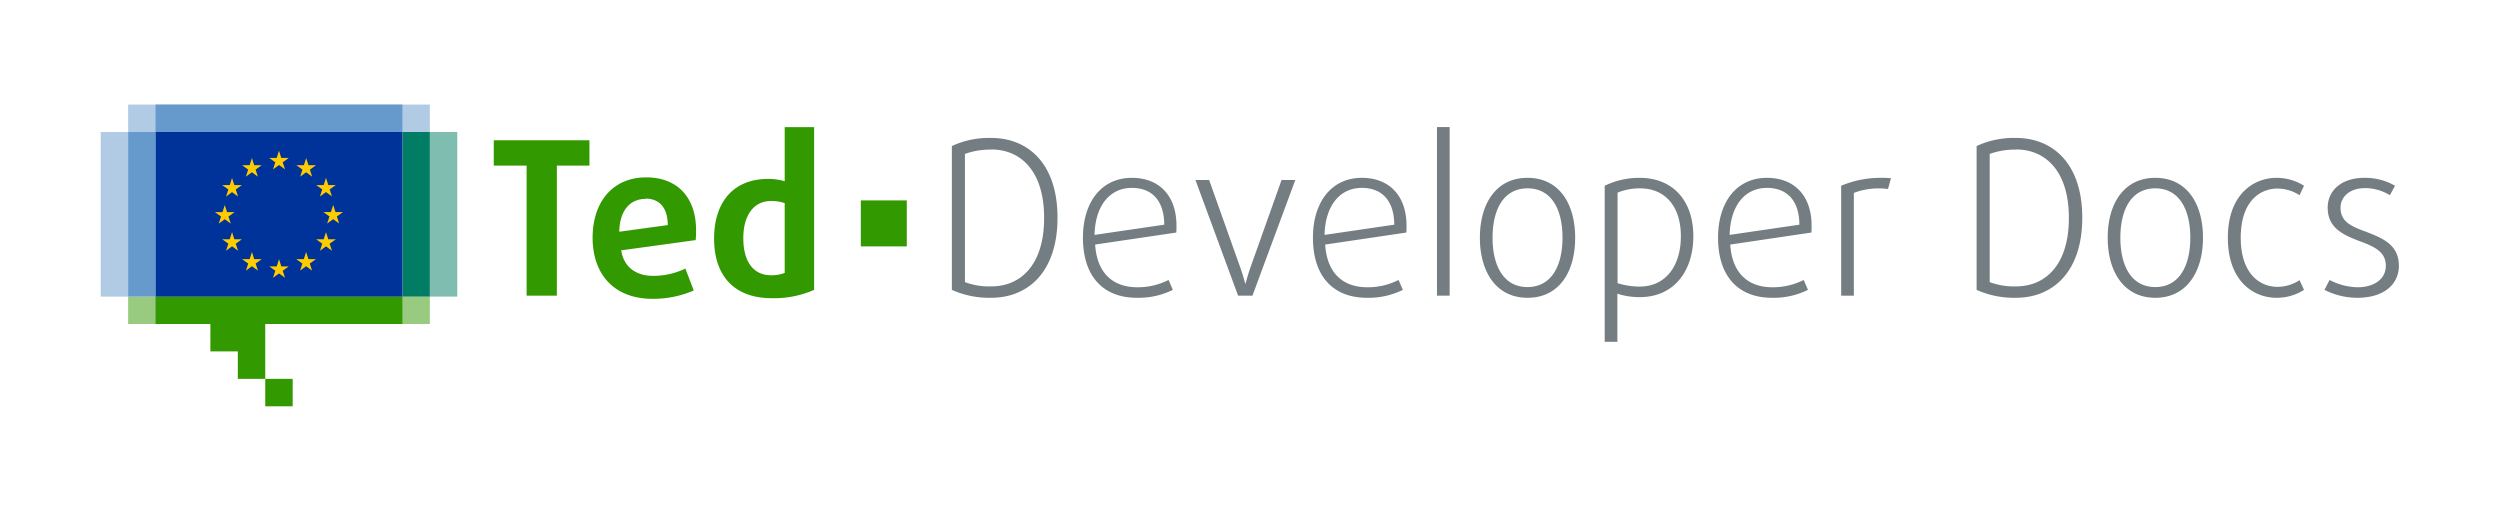 <svg id="Layer_1" data-name="Layer 1" xmlns="http://www.w3.org/2000/svg" viewBox="0 0 489.36 100"><defs><style>.cls-6{fill:#390}.cls-2{opacity:.5}.cls-2,.cls-3{fill:#69c}</style></defs><path opacity=".5" fill="#390" d="M25.08 58.05h59.06v5.37H25.08z"/><path class="cls-2" d="M25.08 20.47h59.06v5.37H25.08z"/><path class="cls-3" d="M30.45 20.47h48.32v5.37H30.45z"/><path fill="#007d64" d="M78.77 25.84h5.37v32.22h-5.37z"/><path fill="#007d64" opacity=".5" d="M84.14 25.84h5.37v32.22h-5.37z"/><path class="cls-3" d="M25.08 25.84h5.37v32.22h-5.37z"/><path class="cls-2" d="M19.71 25.84h5.37v32.22h-5.37z"/><path class="cls-6" d="M51.92 63.42h26.85v-5.37H30.45v5.37h10.73v5.37h5.37v5.37h5.37V63.42z"/><path class="cls-6" d="M51.92 74.16h5.37v5.37h-5.37z"/><path fill="#039" d="M30.45 25.84h48.32v32.22H30.45z"/><path d="M53.44 33.15l1.17-.85 1.18.85-.45-1.38 1.19-.86h-1.47l-.45-1.4-.45 1.4H52.7l1.19.86-.45 1.38zm-5.31 1.43l1.18-.86 1.17.86-.45-1.38 1.19-.86h-1.46l-.45-1.4-.45 1.4h-1.47l1.19.86-.45 1.38zm-2.71.25l-.45 1.4H43.5l1.2.86-.45 1.38 1.17-.86 1.18.86-.45-1.38 1.19-.86h-1.47l-.45-1.4zM44 42.91l1.17.86-.45-1.39 1.2-.85h-1.47l-.45-1.4-.45 1.4h-1.47l1.19.85-.45 1.39 1.18-.86zm1.87 3.93l-.45-1.4-.45 1.4H43.5l1.2.86-.45 1.38 1.17-.86 1.18.86-.45-1.38 1.19-.86h-1.47zm3.89 3.89l-.45-1.4-.44 1.4H47.4l1.19.86-.45 1.38 1.17-.86 1.18.86-.45-1.38 1.19-.86h-1.47zm5.3 1.41l-.44-1.4-.45 1.4H52.7l1.19.86-.45 1.38 1.18-.86 1.17.86-.45-1.38 1.19-.86h-1.47zm5.31-1.41l-.45-1.4-.45 1.4H58l1.19.86-.45 1.38 1.18-.86 1.17.86-.45-1.38 1.2-.86h-1.47zm3.89-3.89l-.45-1.4-.45 1.4h-1.47l1.19.86-.45 1.38 1.18-.86 1.17.86-.45-1.38 1.2-.86h-1.47zm2.88-5.33h-1.47l-.45-1.4-.45 1.4H63.3l1.19.86-.45 1.38 1.18-.85 1.17.85-.45-1.38 1.2-.86zm-4.51-3.06l1.18-.85 1.17.85-.45-1.38 1.2-.85h-1.47l-.45-1.41-.45 1.41h-1.47l1.19.85-.45 1.38zm-2.7-7.51l-.45 1.4h-1.47l1.19.86-.44 1.38 1.17-.86 1.17.86-.44-1.38 1.19-.86h-1.47l-.45-1.4z" fill="#fc0"/><path class="cls-6" d="M168.5 39.23h9v9h-9zM109 32.41v25.46h-5.92V32.41h-6.43v-4.95h18.73v4.95zM136.17 47l-14.57 2c.5 3.32 2.94 5 6.26 5a14.52 14.52 0 006.3-1.43l1.64 4.29a20.06 20.06 0 01-8.36 1.63C120 58.37 116 53.5 116 46.53s3.91-11.81 10.5-11.81c6.26 0 9.75 4.12 9.75 10.29a14.29 14.29 0 01-.08 1.99zm-9.78-8.07c-3 0-5.09 2.19-5.17 6.43l9.49-1.3c0-3.46-1.71-5.18-4.32-5.18zm24.69 19.44c-7.31 0-11.3-4.32-11.3-11.67 0-7 3.66-11.68 10.59-11.68a11 11 0 013.23.46V24.89h5.76v31.85a19.41 19.41 0 01-8.28 1.63zm2.52-18.61a8 8 0 00-2.64-.42c-3.57 0-5.46 3-5.46 7.27 0 4.58 1.93 7.27 5.46 7.27a7 7 0 002.64-.46z"/><path d="M194 58.29a17.85 17.85 0 01-7.68-1.55V28.59A17.26 17.26 0 01194 27c7.23 0 13 5 13 15.62s-5.77 15.67-13 15.67zm.05-29a14.31 14.31 0 00-5.17.84v25.09a13.48 13.48 0 005.17.84c5.63 0 10.33-4.07 10.33-13.4s-4.7-13.4-10.33-13.4zm36.2 16.23l-15.88 2.35c.34 5.55 3.45 8.36 8.24 8.36a13.24 13.24 0 006.13-1.43l.84 1.94a15.17 15.17 0 01-7.06 1.55c-6.47 0-10.54-4.08-10.54-11.76 0-7 3.65-11.72 9.58-11.72 5.25 0 8.73 3.4 8.73 9.36 0 .42 0 .83-.04 1.35zm-8.69-8.74c-4.46 0-7.19 3.66-7.31 9.2l13.65-2c-.04-4.89-2.56-7.2-6.34-7.2zm23.6 21.09h-2.81L234 35.23h2.68l6.05 17a32.5 32.5 0 011 3.28h.08c.13-.51.63-2.27 1-3.28l6.05-17h2.69zm30.12-12.35l-15.88 2.35c.33 5.55 3.44 8.36 8.23 8.36a13.21 13.21 0 006.13-1.43l.84 1.94a15.16 15.16 0 01-7.05 1.55c-6.47 0-10.55-4.08-10.55-11.76 0-7 3.66-11.72 9.58-11.72 5.25 0 8.74 3.4 8.74 9.36 0 .42 0 .83-.04 1.35zm-8.7-8.74c-4.45 0-7.18 3.66-7.31 9.2l13.65-2c-.04-4.89-2.56-7.2-6.34-7.2zm14.7 21.09v-33h2.48v33zm17.72.42c-6.13 0-9.32-5.08-9.32-11.76s3.19-11.72 9.32-11.72 9.33 5 9.33 11.72-3.15 11.76-9.33 11.76zm0-21.42c-4.66 0-6.84 4.11-6.84 9.66s2.18 9.66 6.84 9.66 6.85-4.12 6.85-9.66-2.14-9.66-6.85-9.66zm22 21.29a14 14 0 01-4.41-.67v9.41h-2.48V36.36a15.49 15.49 0 016.81-1.55c6.68 0 10.54 4.62 10.54 11.42S327.69 58.16 321 58.16zm0-21.29a11.16 11.16 0 00-4.37.84v17.72a14.79 14.79 0 004.28.67c5.3 0 8.11-4.24 8.11-9.87s-2.89-9.36-8.02-9.36zm33.57 8.65l-15.88 2.35c.34 5.55 3.45 8.36 8.23 8.36a13.25 13.25 0 006.14-1.43l.84 1.94a15.17 15.17 0 01-7.06 1.55c-6.47 0-10.54-4.08-10.54-11.76 0-7 3.65-11.72 9.57-11.72 5.26 0 8.74 3.4 8.74 9.36 0 .42 0 .83-.04 1.35zm-8.7-8.74c-4.45 0-7.18 3.66-7.3 9.2l13.65-2c-.04-4.89-2.56-7.2-6.35-7.2zm23.69.22a11 11 0 00-1.68-.12 13.5 13.5 0 00-5 .88v20.11h-2.48V36.36a19.67 19.67 0 017.82-1.55 16.59 16.59 0 011.93.08zm25.03 21.29a17.85 17.85 0 01-7.68-1.55V28.59a17.23 17.23 0 017.68-1.59c7.23 0 13 5 13 15.62s-5.77 15.67-13 15.67zm.05-29a14.31 14.31 0 00-5.17.84v25.09a13.48 13.48 0 005.17.84c5.62 0 10.33-4.07 10.33-13.4s-4.71-13.4-10.33-13.4zm27.25 29c-6.13 0-9.32-5.08-9.32-11.76s3.19-11.72 9.32-11.72 9.33 5 9.33 11.72-3.22 11.76-9.33 11.76zm0-21.42c-4.66 0-6.84 4.11-6.84 9.66s2.18 9.66 6.84 9.66 6.85-4.12 6.85-9.66-2.18-9.66-6.85-9.66zm23.73 21.42c-4.58 0-9.53-3.32-9.53-11.76s5-11.72 9.53-11.72a10 10 0 015.38 1.55l-.88 1.85a7.94 7.94 0 00-4.33-1.3c-3.44 0-7.18 2.52-7.18 9.62s3.78 9.62 7.18 9.62a7.94 7.94 0 004.33-1.31l.88 1.9a9.84 9.84 0 01-5.38 1.55zm15.84 0a14.17 14.17 0 01-6.46-1.55l1-1.94a12.18 12.18 0 005.47 1.43c3.31 0 5.54-1.64 5.54-4.2 0-2.73-2.18-3.74-5.13-4.83-3.36-1.26-6.25-2.65-6.25-6.55 0-3.28 2.6-5.84 7.18-5.84a11.66 11.66 0 016 1.55l-1 1.85a9.42 9.42 0 00-4.83-1.39c-3.07 0-4.83 1.73-4.83 3.83 0 2.73 2 3.61 4.83 4.66 3.53 1.34 6.59 2.64 6.59 6.76-.05 3.74-3.11 6.22-8.11 6.22z" fill="#737d82"/></svg>